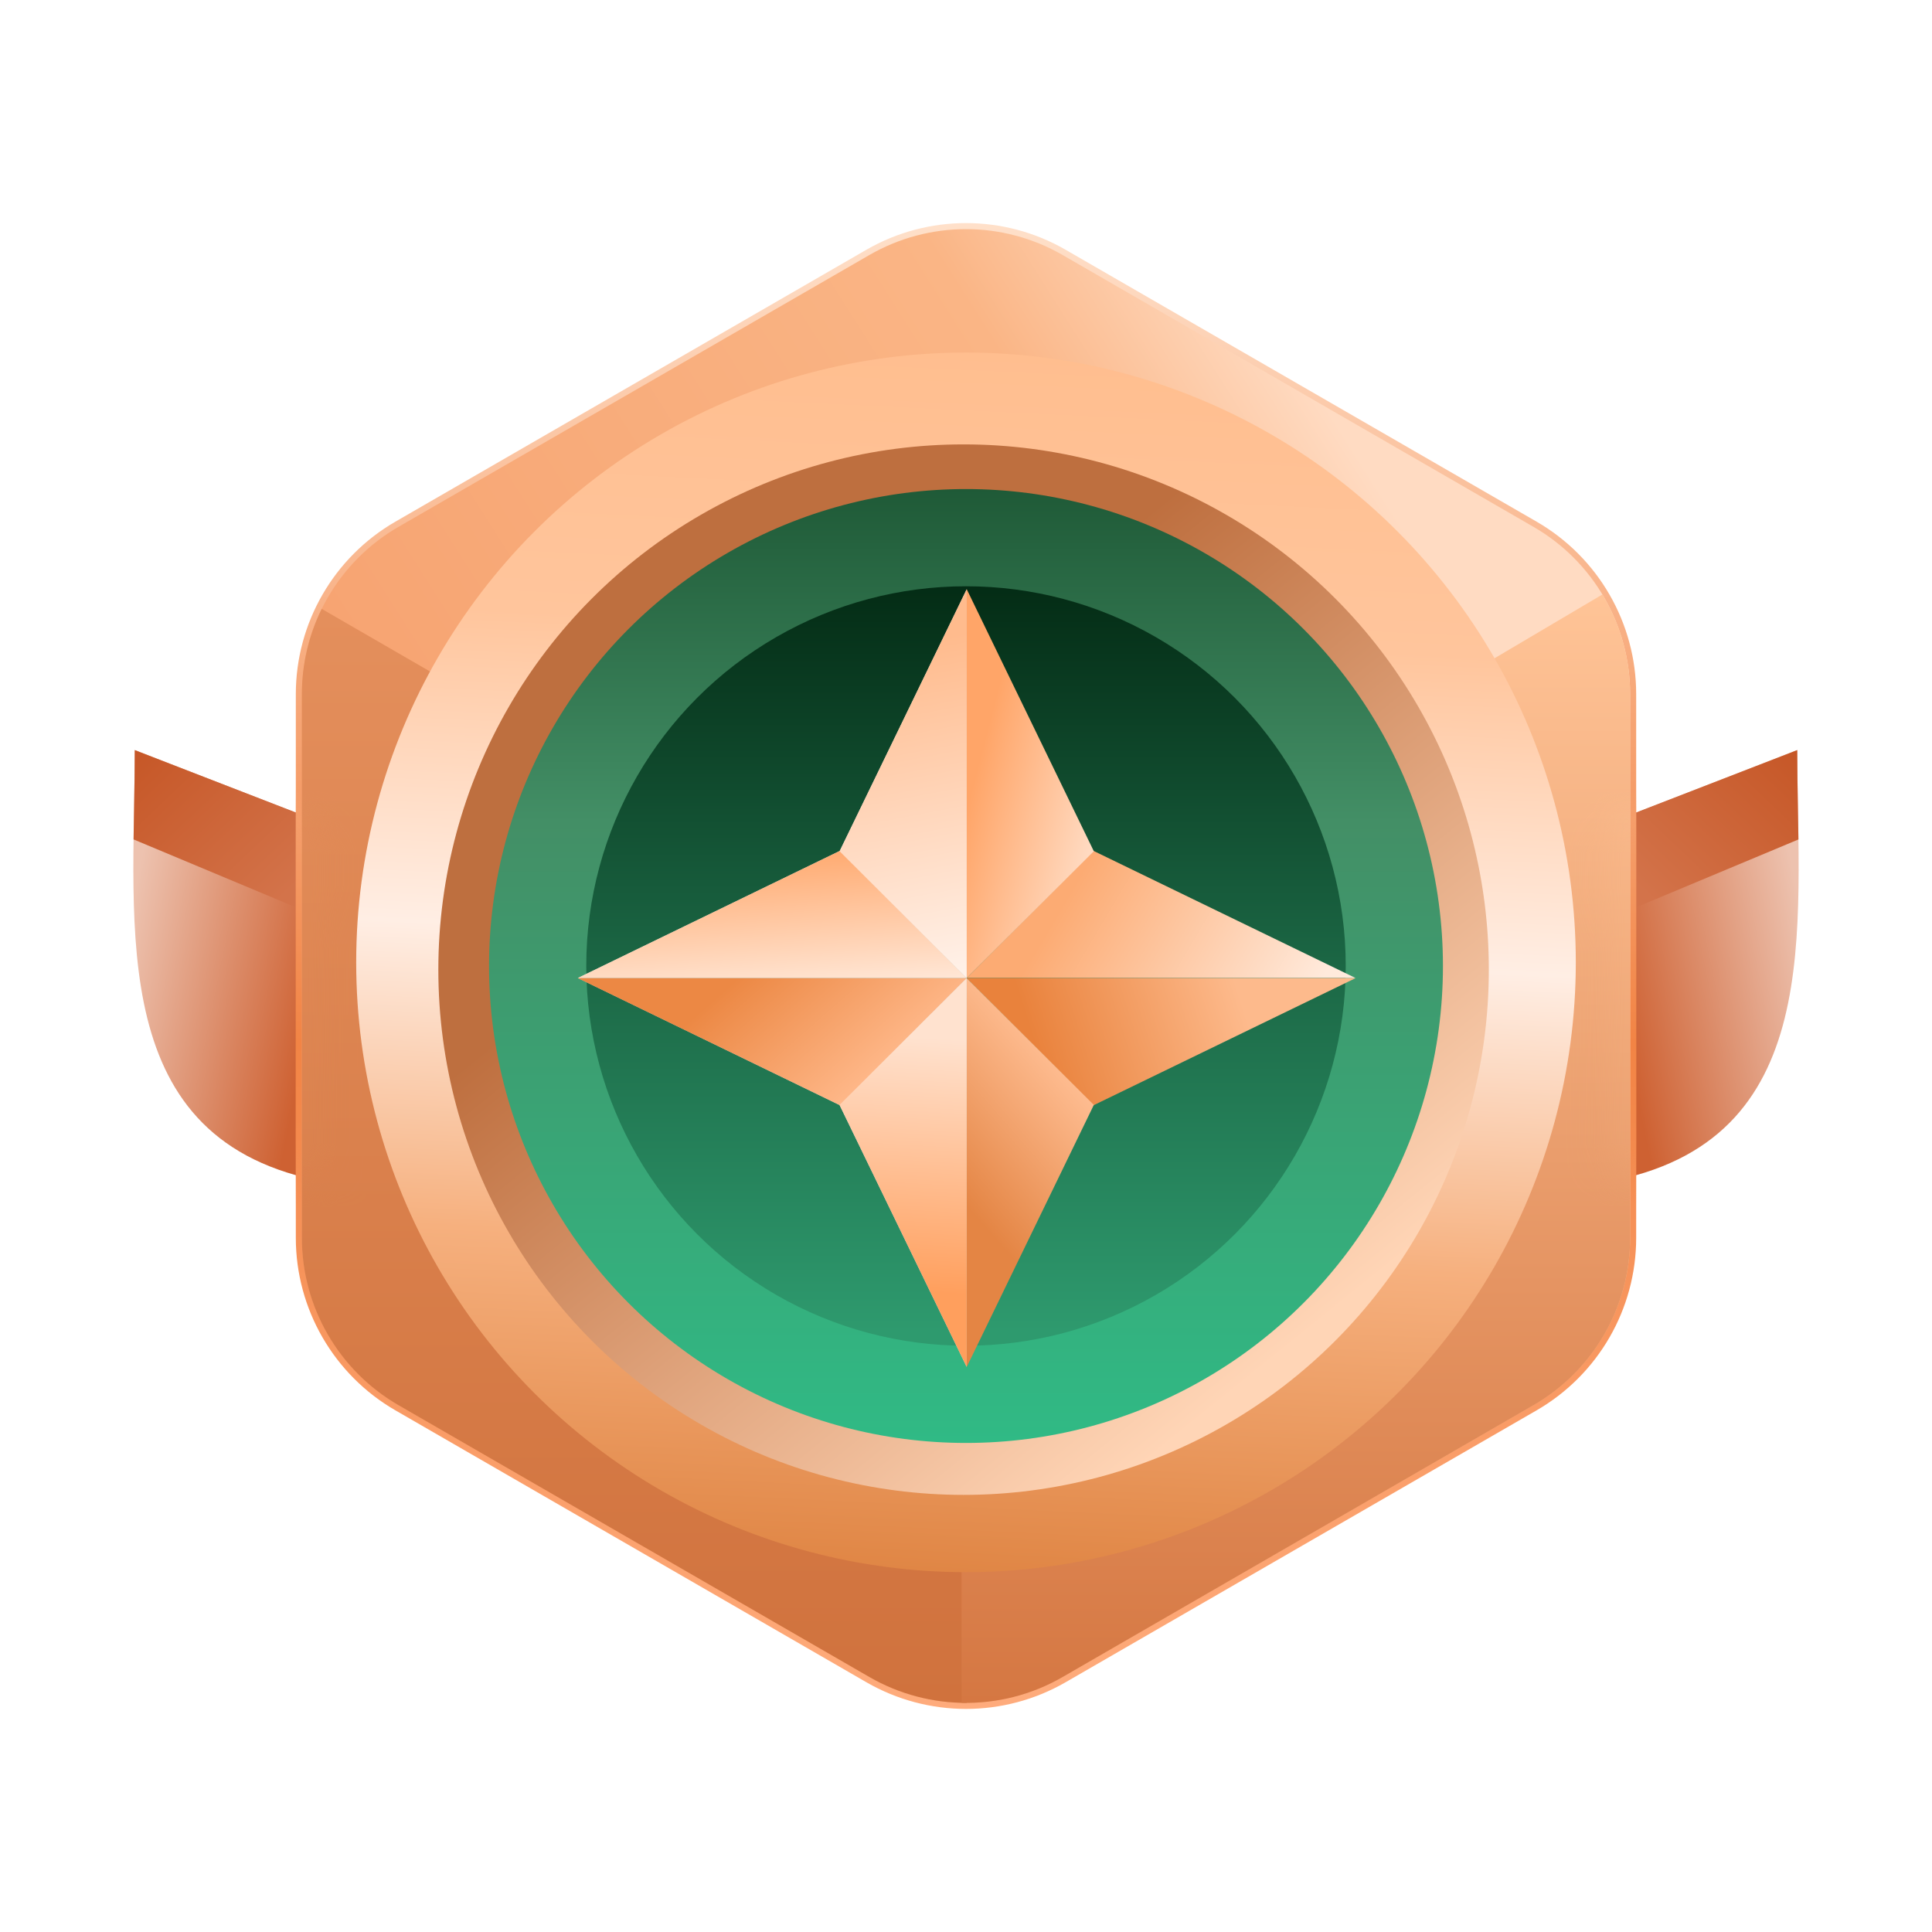 <svg width="60" height="60" viewBox="0 0 60 60" fill="none" xmlns="http://www.w3.org/2000/svg">
<mask id="mask0_6534_4255" style="mask-type:alpha" maskUnits="userSpaceOnUse" x="0" y="0" width="60" height="60">
<rect width="60" height="60" fill="#D9D9D9"/>
</mask>
<g mask="url(#mask0_6534_4255)">
<path d="M4.184 23.294L10.108 25.592V36.707C3.253 35.472 4.184 28.865 4.184 23.294Z" fill="url(#paint0_linear_6534_4255)"/>
<path fill-rule="evenodd" clip-rule="evenodd" d="M10.109 28.562L4.148 26.069C4.153 25.744 4.158 25.419 4.164 25.094C4.174 24.488 4.185 23.885 4.185 23.294L10.109 25.592V28.562Z" fill="url(#paint1_linear_6534_4255)"/>
<path d="M55.816 23.294L49.892 25.592V36.707C56.746 35.472 55.816 28.865 55.816 23.294Z" fill="url(#paint2_linear_6534_4255)"/>
<path fill-rule="evenodd" clip-rule="evenodd" d="M49.891 28.562L55.852 26.07C55.847 25.744 55.842 25.419 55.836 25.094C55.826 24.488 55.815 23.885 55.815 23.294L49.891 25.592V28.562Z" fill="url(#paint3_linear_6534_4255)"/>
<path d="M33.047 7.838C31.161 6.75 28.839 6.75 26.953 7.838L12.328 16.281C10.443 17.369 9.281 19.381 9.281 21.558V38.442C9.281 40.619 10.443 42.631 12.328 43.719L26.953 52.162C28.839 53.25 31.161 53.25 33.047 52.162L47.672 43.719C49.557 42.631 50.719 40.619 50.719 38.442V21.558C50.719 19.381 49.557 17.369 47.672 16.281L33.047 7.838Z" fill="url(#paint4_linear_6534_4255)" stroke="url(#paint5_linear_6534_4255)" stroke-width="0.188"/>
<path fill-rule="evenodd" clip-rule="evenodd" d="M30.022 52.884C28.979 52.888 27.935 52.62 27 52.081L12.375 43.638C10.519 42.566 9.375 40.585 9.375 38.442V21.558C9.375 20.623 9.592 19.72 9.991 18.909L30.022 30.489V52.884Z" fill="url(#paint6_linear_6534_4255)"/>
<path fill-rule="evenodd" clip-rule="evenodd" d="M49.764 18.462C50.318 19.381 50.625 20.448 50.625 21.558V38.442C50.625 40.586 49.481 42.567 47.625 43.638L33 52.081C32.031 52.641 30.944 52.908 29.862 52.883V30.229L49.764 18.462Z" fill="url(#paint7_linear_6534_4255)"/>
<mask id="mask1_6534_4255" style="mask-type:alpha" maskUnits="userSpaceOnUse" x="4" y="23" width="52" height="14">
<path d="M4.184 23.294L10.108 25.592V36.707C3.253 35.472 4.184 28.865 4.184 23.294Z" fill="url(#paint8_linear_6534_4255)"/>
<path fill-rule="evenodd" clip-rule="evenodd" d="M10.109 28.562L4.148 26.069C4.153 25.744 4.158 25.419 4.164 25.094C4.174 24.488 4.185 23.885 4.185 23.294L10.109 25.592V28.562Z" fill="url(#paint9_linear_6534_4255)"/>
<path d="M55.816 23.294L49.892 25.592V36.707C56.746 35.472 55.816 28.865 55.816 23.294Z" fill="url(#paint10_linear_6534_4255)"/>
<path fill-rule="evenodd" clip-rule="evenodd" d="M49.891 28.562L55.852 26.07C55.847 25.744 55.842 25.419 55.836 25.094C55.826 24.488 55.815 23.885 55.815 23.294L49.891 25.592V28.562Z" fill="url(#paint11_linear_6534_4255)"/>
</mask>
<g mask="url(#mask1_6534_4255)">
<g filter="url(#filter0_d_6534_4255)">
<path d="M33.047 7.838C31.161 6.75 28.839 6.75 26.953 7.838L12.328 16.281C10.443 17.369 9.281 19.381 9.281 21.558V38.442C9.281 40.619 10.443 42.631 12.328 43.719L26.953 52.162C28.839 53.25 31.161 53.25 33.047 52.162L47.672 43.719C49.557 42.631 50.719 40.619 50.719 38.442V21.558C50.719 19.381 49.557 17.369 47.672 16.281L33.047 7.838Z" fill="url(#paint12_linear_6534_4255)" stroke="url(#paint13_linear_6534_4255)" stroke-width="0.188"/>
<path fill-rule="evenodd" clip-rule="evenodd" d="M30.022 52.884C28.979 52.888 27.935 52.62 27 52.081L12.375 43.638C10.519 42.566 9.375 40.585 9.375 38.442V21.558C9.375 20.623 9.592 19.72 9.991 18.909L30.022 30.489V52.884Z" fill="url(#paint14_linear_6534_4255)"/>
<path fill-rule="evenodd" clip-rule="evenodd" d="M49.764 18.462C50.318 19.381 50.625 20.448 50.625 21.558V38.442C50.625 40.586 49.481 42.567 47.625 43.638L33 52.081C32.031 52.641 30.944 52.908 29.862 52.883V30.229L49.764 18.462Z" fill="url(#paint15_linear_6534_4255)"/>
</g>
</g>
<g filter="url(#filter1_di_6534_4255)">
<circle cx="30" cy="30" r="18.938" fill="url(#paint16_linear_6534_4255)"/>
</g>
<g filter="url(#filter2_i_6534_4255)">
<circle cx="30" cy="30" r="16.312" fill="url(#paint17_linear_6534_4255)"/>
</g>
<g filter="url(#filter3_i_6534_4255)">
<circle cx="30" cy="30" r="14.812" fill="url(#paint18_linear_6534_4255)"/>
</g>
<circle cx="30" cy="30" r="11.793" fill="url(#paint19_linear_6534_4255)"/>
<g filter="url(#filter4_d_6534_4255)">
<path fill-rule="evenodd" clip-rule="evenodd" d="M26.081 26.048L26.08 26.051L17.945 29.998L17.945 29.998H30.021L26.081 26.048Z" fill="#D9D9D9"/>
<path fill-rule="evenodd" clip-rule="evenodd" d="M26.082 33.948L26.08 33.945L17.946 29.998H30.022L26.082 33.948Z" fill="#D9D9D9"/>
<path fill-rule="evenodd" clip-rule="evenodd" d="M26.073 26.059L26.076 26.057L30.022 17.924L30.022 29.999L26.073 26.059Z" fill="#D9D9D9"/>
<path fill-rule="evenodd" clip-rule="evenodd" d="M26.072 33.941L26.074 33.943L30.021 42.077L30.021 30.002L26.072 33.941Z" fill="#D9D9D9"/>
<path fill-rule="evenodd" clip-rule="evenodd" d="M26.082 26.049L26.081 26.051L17.946 29.998H30.021L26.082 26.049Z" fill="url(#paint20_linear_6534_4255)"/>
<path fill-rule="evenodd" clip-rule="evenodd" d="M26.081 33.951L26.08 33.948L17.946 30.002H30.021L26.081 33.951Z" fill="url(#paint21_linear_6534_4255)"/>
<path fill-rule="evenodd" clip-rule="evenodd" d="M33.962 26.049L33.963 26.051L42.098 29.998L42.097 29.998H30.022L33.962 26.049Z" fill="url(#paint22_linear_6534_4255)"/>
<path fill-rule="evenodd" clip-rule="evenodd" d="M33.962 33.951L33.963 33.949L42.098 30.002L42.098 30.002H30.022L33.962 33.951Z" fill="url(#paint23_linear_6534_4255)"/>
<path fill-rule="evenodd" clip-rule="evenodd" d="M26.073 26.059L26.076 26.057L30.022 17.924L30.022 29.999L26.073 26.059Z" fill="url(#paint24_linear_6534_4255)"/>
<path fill-rule="evenodd" clip-rule="evenodd" d="M26.072 33.941L26.074 33.943L30.021 42.077L30.021 30.002L26.072 33.941Z" fill="url(#paint25_linear_6534_4255)"/>
<path fill-rule="evenodd" clip-rule="evenodd" d="M33.972 26.059L33.969 26.058L30.023 17.924L30.023 29.998L33.972 26.059Z" fill="url(#paint26_linear_6534_4255)"/>
<path fill-rule="evenodd" clip-rule="evenodd" d="M33.972 33.941L33.969 33.942L30.023 42.076L30.023 30.002L33.972 33.941Z" fill="url(#paint27_linear_6534_4255)"/>
</g>
</g>
<defs>
<filter id="filter0_d_6534_4255" x="7.688" y="6.928" width="44.625" height="49.144" filterUnits="userSpaceOnUse" color-interpolation-filters="sRGB">
<feFlood flood-opacity="0" result="BackgroundImageFix"/>
<feColorMatrix in="SourceAlpha" type="matrix" values="0 0 0 0 0 0 0 0 0 0 0 0 0 0 0 0 0 0 127 0" result="hardAlpha"/>
<feOffset dy="1.5"/>
<feGaussianBlur stdDeviation="0.75"/>
<feComposite in2="hardAlpha" operator="out"/>
<feColorMatrix type="matrix" values="0 0 0 0 0 0 0 0 0 0 0 0 0 0 0 0 0 0 0.25 0"/>
<feBlend mode="normal" in2="BackgroundImageFix" result="effect1_dropShadow_6534_4255"/>
<feBlend mode="normal" in="SourceGraphic" in2="effect1_dropShadow_6534_4255" result="shape"/>
</filter>
<filter id="filter1_di_6534_4255" x="8.812" y="8.812" width="42.375" height="42.375" filterUnits="userSpaceOnUse" color-interpolation-filters="sRGB">
<feFlood flood-opacity="0" result="BackgroundImageFix"/>
<feColorMatrix in="SourceAlpha" type="matrix" values="0 0 0 0 0 0 0 0 0 0 0 0 0 0 0 0 0 0 127 0" result="hardAlpha"/>
<feOffset/>
<feGaussianBlur stdDeviation="1.125"/>
<feComposite in2="hardAlpha" operator="out"/>
<feColorMatrix type="matrix" values="0 0 0 0 0.823 0 0 0 0 0.515 0 0 0 0 0.341 0 0 0 1 0"/>
<feBlend mode="multiply" in2="BackgroundImageFix" result="effect1_dropShadow_6534_4255"/>
<feBlend mode="normal" in="SourceGraphic" in2="effect1_dropShadow_6534_4255" result="shape"/>
<feColorMatrix in="SourceAlpha" type="matrix" values="0 0 0 0 0 0 0 0 0 0 0 0 0 0 0 0 0 0 127 0" result="hardAlpha"/>
<feOffset dy="-0.113"/>
<feComposite in2="hardAlpha" operator="arithmetic" k2="-1" k3="1"/>
<feColorMatrix type="matrix" values="0 0 0 0 0.973 0 0 0 0 0.722 0 0 0 0 0.566 0 0 0 1 0"/>
<feBlend mode="normal" in2="shape" result="effect2_innerShadow_6534_4255"/>
</filter>
<filter id="filter2_i_6534_4255" x="13.687" y="13.688" width="32.625" height="32.625" filterUnits="userSpaceOnUse" color-interpolation-filters="sRGB">
<feFlood flood-opacity="0" result="BackgroundImageFix"/>
<feBlend mode="normal" in="SourceGraphic" in2="BackgroundImageFix" result="shape"/>
<feColorMatrix in="SourceAlpha" type="matrix" values="0 0 0 0 0 0 0 0 0 0 0 0 0 0 0 0 0 0 127 0" result="hardAlpha"/>
<feOffset dx="-0.075" dy="0.113"/>
<feComposite in2="hardAlpha" operator="arithmetic" k2="-1" k3="1"/>
<feColorMatrix type="matrix" values="0 0 0 0 1 0 0 0 0 1 0 0 0 0 1 0 0 0 0.95 0"/>
<feBlend mode="normal" in2="shape" result="effect1_innerShadow_6534_4255"/>
</filter>
<filter id="filter3_i_6534_4255" x="15.188" y="15.188" width="29.625" height="29.625" filterUnits="userSpaceOnUse" color-interpolation-filters="sRGB">
<feFlood flood-opacity="0" result="BackgroundImageFix"/>
<feBlend mode="normal" in="SourceGraphic" in2="BackgroundImageFix" result="shape"/>
<feColorMatrix in="SourceAlpha" type="matrix" values="0 0 0 0 0 0 0 0 0 0 0 0 0 0 0 0 0 0 127 0" result="hardAlpha"/>
<feOffset/>
<feGaussianBlur stdDeviation="0.75"/>
<feComposite in2="hardAlpha" operator="arithmetic" k2="-1" k3="1"/>
<feColorMatrix type="matrix" values="0 0 0 0 0 0 0 0 0 0 0 0 0 0 0 0 0 0 0.25 0"/>
<feBlend mode="normal" in2="shape" result="effect1_innerShadow_6534_4255"/>
</filter>
<filter id="filter4_d_6534_4255" x="16.82" y="17.174" width="26.402" height="26.404" filterUnits="userSpaceOnUse" color-interpolation-filters="sRGB">
<feFlood flood-opacity="0" result="BackgroundImageFix"/>
<feColorMatrix in="SourceAlpha" type="matrix" values="0 0 0 0 0 0 0 0 0 0 0 0 0 0 0 0 0 0 127 0" result="hardAlpha"/>
<feOffset dy="0.375"/>
<feGaussianBlur stdDeviation="0.562"/>
<feComposite in2="hardAlpha" operator="out"/>
<feColorMatrix type="matrix" values="0 0 0 0 0.424 0 0 0 0 0.515 0 0 0 0 0.469 0 0 0 1 0"/>
<feBlend mode="multiply" in2="BackgroundImageFix" result="effect1_dropShadow_6534_4255"/>
<feBlend mode="normal" in="SourceGraphic" in2="effect1_dropShadow_6534_4255" result="shape"/>
</filter>
<linearGradient id="paint0_linear_6534_4255" x1="3.429" y1="31.389" x2="9.458" y2="32.611" gradientUnits="userSpaceOnUse">
<stop stop-color="#EDC2AF"/>
<stop offset="1" stop-color="#CE6132"/>
</linearGradient>
<linearGradient id="paint1_linear_6534_4255" x1="4.251" y1="23.294" x2="8.686" y2="27.957" gradientUnits="userSpaceOnUse">
<stop stop-color="#C65727"/>
<stop offset="1" stop-color="#D3734A"/>
</linearGradient>
<linearGradient id="paint2_linear_6534_4255" x1="56.571" y1="31.389" x2="50.541" y2="32.611" gradientUnits="userSpaceOnUse">
<stop stop-color="#EDC2AF"/>
<stop offset="1" stop-color="#CE6132"/>
</linearGradient>
<linearGradient id="paint3_linear_6534_4255" x1="55.748" y1="23.294" x2="51.314" y2="27.957" gradientUnits="userSpaceOnUse">
<stop stop-color="#C65727"/>
<stop offset="1" stop-color="#D3734A"/>
</linearGradient>
<linearGradient id="paint4_linear_6534_4255" x1="43.231" y1="15.817" x2="9.375" y2="37.298" gradientUnits="userSpaceOnUse">
<stop stop-color="#FFDBC2"/>
<stop offset="0.192" stop-color="#FAB585"/>
<stop offset="1" stop-color="#F59C69"/>
</linearGradient>
<linearGradient id="paint5_linear_6534_4255" x1="30" y1="6.188" x2="30" y2="53.812" gradientUnits="userSpaceOnUse">
<stop stop-color="#FFE3CE"/>
<stop offset="0.518" stop-color="#F28445"/>
<stop offset="1" stop-color="#FFAD7E"/>
</linearGradient>
<linearGradient id="paint6_linear_6534_4255" x1="19.698" y1="18.909" x2="19.698" y2="52.884" gradientUnits="userSpaceOnUse">
<stop stop-color="#E48F5C"/>
<stop offset="1" stop-color="#D0723D"/>
</linearGradient>
<linearGradient id="paint7_linear_6534_4255" x1="40.244" y1="18.462" x2="40.244" y2="52.885" gradientUnits="userSpaceOnUse">
<stop stop-color="#FFC497"/>
<stop offset="1" stop-color="#D57742"/>
</linearGradient>
<linearGradient id="paint8_linear_6534_4255" x1="3.429" y1="31.389" x2="9.458" y2="32.611" gradientUnits="userSpaceOnUse">
<stop stop-color="#EDC2AF"/>
<stop offset="1" stop-color="#CE6132"/>
</linearGradient>
<linearGradient id="paint9_linear_6534_4255" x1="4.251" y1="23.294" x2="8.686" y2="27.957" gradientUnits="userSpaceOnUse">
<stop stop-color="#C65727"/>
<stop offset="1" stop-color="#D3734A"/>
</linearGradient>
<linearGradient id="paint10_linear_6534_4255" x1="56.571" y1="31.389" x2="50.541" y2="32.611" gradientUnits="userSpaceOnUse">
<stop stop-color="#EDC2AF"/>
<stop offset="1" stop-color="#CE6132"/>
</linearGradient>
<linearGradient id="paint11_linear_6534_4255" x1="55.748" y1="23.294" x2="51.314" y2="27.957" gradientUnits="userSpaceOnUse">
<stop stop-color="#C65727"/>
<stop offset="1" stop-color="#D3734A"/>
</linearGradient>
<linearGradient id="paint12_linear_6534_4255" x1="43.231" y1="15.817" x2="9.375" y2="37.298" gradientUnits="userSpaceOnUse">
<stop stop-color="#FFDBC2"/>
<stop offset="0.192" stop-color="#FAB585"/>
<stop offset="1" stop-color="#F59C69"/>
</linearGradient>
<linearGradient id="paint13_linear_6534_4255" x1="30" y1="6.188" x2="30" y2="53.812" gradientUnits="userSpaceOnUse">
<stop stop-color="#FFE3CE"/>
<stop offset="0.518" stop-color="#F28445"/>
<stop offset="1" stop-color="#FFAD7E"/>
</linearGradient>
<linearGradient id="paint14_linear_6534_4255" x1="19.698" y1="18.909" x2="19.698" y2="52.884" gradientUnits="userSpaceOnUse">
<stop stop-color="#E48F5C"/>
<stop offset="1" stop-color="#D0723D"/>
</linearGradient>
<linearGradient id="paint15_linear_6534_4255" x1="40.244" y1="18.462" x2="40.244" y2="52.885" gradientUnits="userSpaceOnUse">
<stop stop-color="#FFC497"/>
<stop offset="1" stop-color="#D57742"/>
</linearGradient>
<linearGradient id="paint16_linear_6534_4255" x1="31.799" y1="11.062" x2="30" y2="48.938" gradientUnits="userSpaceOnUse">
<stop stop-color="#FFBE8F"/>
<stop offset="0.231" stop-color="#FFC59C"/>
<stop offset="0.489" stop-color="#FFEEE4"/>
<stop offset="0.737" stop-color="#F6B07E"/>
<stop offset="1" stop-color="#E08645"/>
</linearGradient>
<linearGradient id="paint17_linear_6534_4255" x1="17.447" y1="19.478" x2="37.272" y2="44.017" gradientUnits="userSpaceOnUse">
<stop offset="0.274" stop-color="#BE6F3F"/>
<stop offset="1" stop-color="#FFD5B6"/>
</linearGradient>
<linearGradient id="paint18_linear_6534_4255" x1="30" y1="15.188" x2="30" y2="44.812" gradientUnits="userSpaceOnUse">
<stop stop-color="#1F5A37"/>
<stop offset="0.349" stop-color="#438F66"/>
<stop offset="1" stop-color="#30BA85"/>
</linearGradient>
<linearGradient id="paint19_linear_6534_4255" x1="30" y1="18.207" x2="30" y2="41.793" gradientUnits="userSpaceOnUse">
<stop stop-color="#042C15"/>
<stop offset="0.536" stop-color="#1D6B48"/>
<stop offset="0.981" stop-color="#2E9A6E"/>
</linearGradient>
<linearGradient id="paint20_linear_6534_4255" x1="25.293" y1="26.049" x2="25.642" y2="31.085" gradientUnits="userSpaceOnUse">
<stop stop-color="#FFAA70"/>
<stop offset="1" stop-color="#FFF2E9"/>
</linearGradient>
<linearGradient id="paint21_linear_6534_4255" x1="22.924" y1="30.002" x2="26.383" y2="33.951" gradientUnits="userSpaceOnUse">
<stop stop-color="#EC8844"/>
<stop offset="1" stop-color="#FFB98B"/>
</linearGradient>
<linearGradient id="paint22_linear_6534_4255" x1="32.822" y1="28.023" x2="39.832" y2="32.166" gradientUnits="userSpaceOnUse">
<stop stop-color="#FCAB73"/>
<stop offset="1" stop-color="#FFEADC"/>
</linearGradient>
<linearGradient id="paint23_linear_6534_4255" x1="32.1" y1="31.977" x2="38.332" y2="30.002" gradientUnits="userSpaceOnUse">
<stop stop-color="#E9823C"/>
<stop offset="1" stop-color="#FDBA8C"/>
</linearGradient>
<linearGradient id="paint24_linear_6534_4255" x1="28.047" y1="19.652" x2="30.022" y2="29.999" gradientUnits="userSpaceOnUse">
<stop stop-color="#FFBB8D"/>
<stop offset="1" stop-color="#FFF2EA"/>
</linearGradient>
<linearGradient id="paint25_linear_6534_4255" x1="28.046" y1="39.728" x2="28.506" y2="31.822" gradientUnits="userSpaceOnUse">
<stop stop-color="#FF9F5D"/>
<stop offset="1" stop-color="#FFE2CF"/>
</linearGradient>
<linearGradient id="paint26_linear_6534_4255" x1="30.023" y1="24.743" x2="35.219" y2="26.092" gradientUnits="userSpaceOnUse">
<stop stop-color="#FFA568"/>
<stop offset="1" stop-color="#FFECDF"/>
</linearGradient>
<linearGradient id="paint27_linear_6534_4255" x1="30.023" y1="37.098" x2="33.972" y2="33.64" gradientUnits="userSpaceOnUse">
<stop stop-color="#E48544"/>
<stop offset="1" stop-color="#FFBE93"/>
</linearGradient>
</defs>
</svg>
